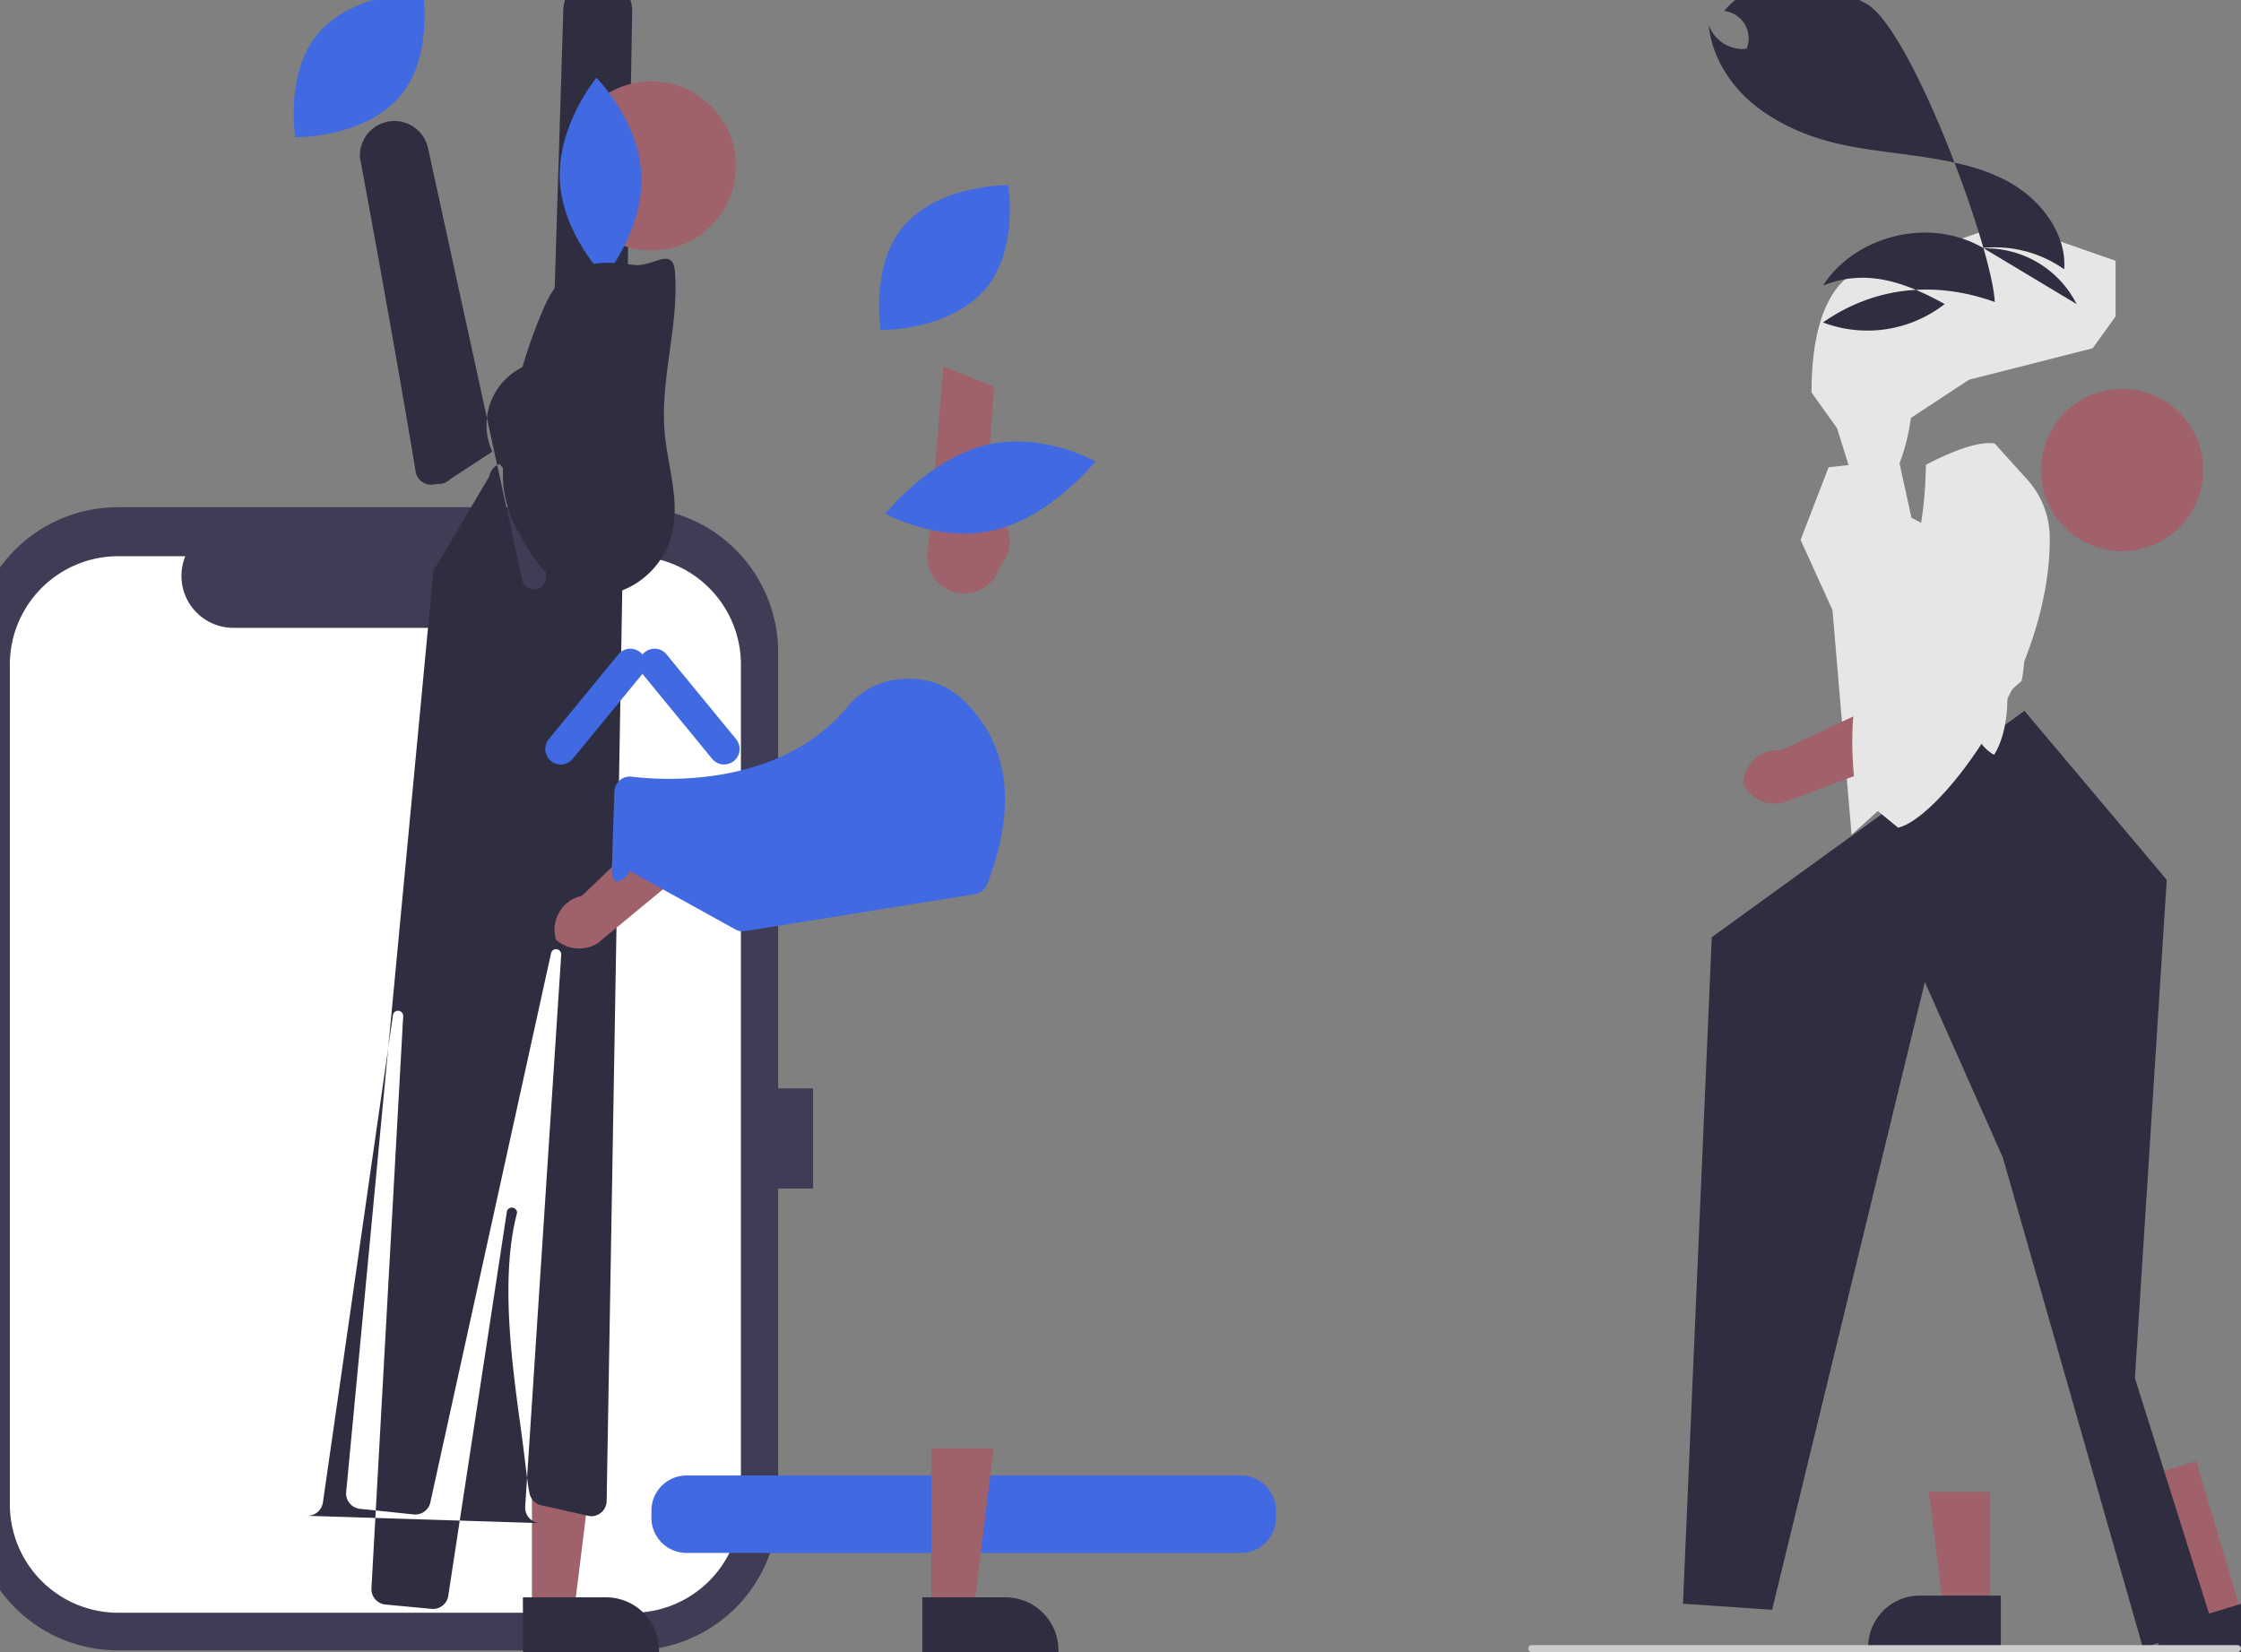 <svg xmlns="http://www.w3.org/2000/svg" data-name="Layer 1" width="650.842" height="479.803" viewBox="0 0 650.842 479.803" xmlns:xlink="http://www.w3.org/1999/xlink"><rect x="0" y="0" width="650.842" height="479.803" fill="#808080" stroke="none"/><path d="M510.722,526.202H500.577V399.568a42.148,42.148,0,0,0-42.148-42.148H308.771a42.148,42.148,0,0,0-42.148,42.148V647.263a42.148,42.148,0,0,0,42.148,42.148H458.43a42.148,42.148,0,0,0,42.148-42.148V555.286h10.145Z" transform="translate(-274.579 -210.098)" fill="#3f3d56"/><path d="M458.264,371.637H437.854a15.084,15.084,0,0,1-13.966,20.81H342.374a15.084,15.084,0,0,1-13.966-20.81H308.937a31.497,31.497,0,0,0-31.497,31.497V647.004a31.497,31.497,0,0,0,31.497,31.497H458.264a31.497,31.497,0,0,0,31.497-31.497h0V403.134A31.497,31.497,0,0,0,458.264,371.637Z" transform="translate(-274.579 -210.098)" fill="#fff"/><path d="M634.94,661.127H473.975a10.221,10.221,0,0,1-10.21-10.21v-2.07a10.221,10.221,0,0,1,10.21-10.21H634.94a10.221,10.221,0,0,1,10.21,10.21v2.07A10.221,10.221,0,0,1,634.94,661.127Z" transform="translate(-274.579 -210.098)" fill="#4169e1"/><path d="M564.987,374.485a10.032,10.032,0,0,0-4.327-16.592l2.664-35.54-14.772-5.763-4.327,52.282a10.086,10.086,0,0,0,20.762,5.614Z" transform="translate(-274.579 -210.098)" fill="#9f616a"/><polygon points="270.488 467.927 282.748 467.926 288.58 420.638 270.486 420.639 270.488 467.927" fill="#9f616a"/><path d="M542.445,674.022l24.144-.001h.001a15.386,15.386,0,0,1,15.386,15.386v.5l-39.531.001Z" transform="translate(-274.579 -210.098)" fill="#2f2e41"/><polygon points="154.488 467.927 166.748 467.926 172.58 420.638 154.486 420.639 154.488 467.927" fill="#9f616a"/><path d="M426.445,674.022l24.144-.001h.001a15.386,15.386,0,0,1,15.386,15.386v.5l-39.531.001Z" transform="translate(-274.579 -210.098)" fill="#2f2e41"/><path d="M431.594,652.473a4.521,4.521,0,0,1-4.489-4.811l10.465-160.278a1.5,1.5,0,0,0-2.933-.536L399.634,646.108a4.502,4.502,0,0,1-5.14,3.81l-15.35-1.599a4.5,4.5,0,0,1-4.014-5.004l25.242-266.607a4.139,4.139,0,0,1,.085-.786L416.683,348.457a4.455,4.455,0,0,1,3.022-3.572,18.747,18.747,0,1,0-2.153-3.604l-12.265,8A4.473,4.473,0,0,1,402,350.642c-.575.038-1.126.102-1.661.203a4.553,4.553,0,0,1-5.022-3.64c-6.156-37.309-15.876-89.641-15.943-90.006a6.722,6.722,0,0,1-.243-1.304,10.007,10.007,0,0,1,19.786-2.671L426.134,378a3.493,3.493,0,0,0,6.924.362l5.116-165.23a10.003,10.003,0,1,1,20.006.338L450.764,646.132a4.518,4.518,0,0,1-4.507,4.342A4.425,4.425,0,0,1,445.68,650.403l-13.939-3.136a4.43,4.43,0,0,1-3.382-3.517l-.269-1.321c-.36-2.276-.605-4.575-.892-6.779-.421-3.485-.846-6.977-1.345-10.616-2.559-18.489-6.071-43.922-1.116-62.621a1.5,1.5,0,0,0-2.923-.559l-17.043,111.704a4.479,4.479,0,0,1-4.872,3.814l-13.331-1.257a4.503,4.503,0,0,1-4.101-4.878L391.68,505.203a1.5,1.5,0,0,0-2.976-.308l-20.338,141.551a4.509,4.509,0,0,1-4.349,3.875c-.12.005-.241.005-.36.013Z" transform="translate(-274.579 -210.098)" fill="#2f2e41"/><circle cx="189.165" cy="48.193" r="24.561" fill="#9f616a"/><path d="M484.883,432.128a4.505,4.505,0,0,1-3.525-1.697l-20.266-24.7a4.505,4.505,0,0,1,6.934-5.74l20.266,24.7a4.505,4.505,0,0,1-3.408,7.438Z" transform="translate(-274.579 -210.098)" fill="#4169e1"/><path d="M437.436,432.128a4.505,4.505,0,0,1-3.408-7.438l20.266-24.7a4.505,4.505,0,0,1,6.934,5.74l-20.266,24.7A4.505,4.505,0,0,1,437.436,432.128Z" transform="translate(-274.579 -210.098)" fill="#4169e1"/><path d="M559.899,294.995c-10.76,11.315-29.565,10.953-29.565,10.953s-3.237-19.793,7.524-31.108c10.76-11.315,29.565-10.953,29.565-10.953S570.661,283.68,559.899,294.995Z" transform="translate(-274.579 -210.098)" fill="#4169e1"/><path d="M563.824,363.949c-16.433,4.158-32.123-4.654-32.123-4.654s12.489-15.707,28.922-19.865,32.123,4.654,32.123,4.654S580.257,359.791,563.824,363.949Z" transform="translate(-274.579 -210.098)" fill="#4169e1"/><path d="M389.899,238.995c-10.76,11.315-29.565,10.953-29.565,10.953s-3.237-19.793,7.524-31.108c10.76-11.315,29.565-10.953,29.565-10.953S400.661,227.68,389.899,238.995Z" transform="translate(-274.579 -210.098)" fill="#4169e1"/><path d="M460.849,261.125c.567,15.936-10.639,29.386-10.639,29.386s-12.483-12.496-13.05-28.432,10.639-29.386,10.639-29.386S460.282,245.189,460.849,261.125Z" transform="translate(-274.579 -210.098)" fill="#4169e1"/><path d="M436.059,483.03a10.056,10.056,0,0,1,7.513-12.749l27.895-26.738,4.746,17.336-27.989,23.118a10.11,10.11,0,0,1-12.164-.969Z" transform="translate(-274.579 -210.098)" fill="#9f616a"/><path d="M453.49,466.18a4.505,4.505,0,0,1-1.235-3.267L453.013,440.15a4.515,4.515,0,0,1,5.213-4.454c10.994,1.344,44.209,2.563,63.123-21.07a22.211,22.211,0,0,1,17.013-7.375h0a22.338,22.338,0,0,1,15.999,6.187c9.023,8.735,18.071,24.464,6.926,53.404a4.581,4.581,0,0,1-3.494,2.926l-66.767,10.759a4.489,4.489,0,0,1-3.126-.635l-30.571-16.892A4.501,4.501,0,0,1,453.49,466.18Z" transform="translate(-274.579 -210.098)" fill="#4169e1"/><path d="M458.764,287.051c-5.455-.688-11.198-1.325-16.36,1.079-4.992,2.324-7.799,6.532-10.051,11.764A150.364,150.364,0,0,0,421.561,338.91a42.012,42.012,0,0,0-.731,12.789,35.875,35.875,0,0,0,4.605,13.494c4.571,8.548,10.812,17.044,21.379,17.704,10.339.647,19.936-7.136,22.677-16.854,2.911-10.302-1.186-20.677-1.941-31.244-1.082-15.118,4.176-30.37,3.07-45.484C470.136,281.339,464.22,287.732,458.764,287.051Z" transform="translate(-274.579 -210.098)" fill="#2f2e41"/><polygon points="650.842 468.059 639.332 471.553 620.932 429.528 637.814 424.352 650.842 468.059" fill="#a0616a"/><path d="M938.166,688.996l-37.896,11.535-.215-.704a15.386,15.386,0,0,1,10.062-19.247l.001-0,23.146-7.052Z" transform="translate(-274.579 -210.098)" fill="#2f2e41"/><polygon points="577.958 478.756 565.837 478.756 560.177 433.311 577.96 433.312 577.958 478.756" fill="#a0616a"/><path d="M855.664,688.996l-38.533-.001v-.486a14.998,14.998,0,0,1,14.997-14.997h.001l23.536.001Z" transform="translate(-274.579 -210.098)" fill="#2f2e41"/><path d="M862.531,416.558,903.859,465.631l-9.248,144.714,22.668,72.03-20.337,6.346-40.673-142.387-22.668-51.002-44.357,182.313-25.889-1.777,8.359-193.568Z" transform="translate(-274.579 -210.098)" fill="#2f2e41"/><path d="M856.885,404.011c2.657,17.494-3.197,25.309-3.197,25.309-12.017-6.828-3.942-28.558-3.942-28.558l2.751-9.02s4.371,11.583,1.298,24.042a2.522,2.522,0,0,0,2.423-4.004Z" transform="translate(-274.579 -210.098)" fill="#e6e6e6"/><path d="M861.683,407.866s4.327-17.6-6.057-29.548l-7.403-8.143-18.508-9.692-3.702-16.909-20.358,2.222-8.143,21.099,9.257,20.358,5.556,65.29Z" transform="translate(-274.579 -210.098)" fill="#e6e6e6"/><path d="M814.011,357.402l-2.221-11.107-3.702-11.848-7.403-10.367c0-41.084,22.034-37.026,22.034-37.026l26.474-9.364,12.217-1.481,27.583,9.627 0,16.166-6.662,9.256L846.45,320.375l-16.909,11.107s-2.222,20.661-13.328,25.929Z" transform="translate(-274.579 -210.098)" fill="#e6e6e6"/><circle cx="838.669" cy="315.151" r="23.567" transform="translate(-62.485 721.248) rotate(-61.337)" fill="#a0616a"/><path d="M804.021,303.75a36.477,36.477,0,0,0,35.34-5.346c-10.988-6.057-22.603-10.559-35.34-5.346,8.795-13.889,30.427-20.625,47.003-10.657l26.652,16.004a29.507,29.507,0,0,0-29.47-16.004,34.892,34.892,0,0,1,25.862,5.91c.629-8.279-4.189-16.229-10.473-21.516-7.478-6.278-17.29-8.861-26.531-10.485-9.242-1.624-18.641-2.271-27.789-4.271-8.931-1.954-17.598-5.506-24.849-11.197s-12.761-14.314-13.596-23.519a10.456,10.456,0,0,0,11.016,6.935,8.033,8.033,0,0,0-6.496-10.976c9.132-11.408,28.372-9.461,41.38-2.02S853.229,282.402,853.907,297.81C837.909,292.034,819.965,292.619,804.021,303.75Z" transform="translate(-274.579 -210.098)" fill="#2f2e41"/><path d="M780.825,437.817a10.056,10.056,0,0,1,10.979-9.817l35.173-16.43,2.192,17.952-34.47,12.802a10.11,10.11,0,0,1-13.825-4.507Z" transform="translate(-274.579 -210.098)" fill="#a0616a"/><path d="M813.553,440.415c-6.451-51.421,19.502-43.878,20.358-95.298,0,0,13.328-7.403,20.001-6.198l9.084,10.084a25.344,25.344,0,0,1,6.885,17.733c0,39.426-31.946,81.16-44.054,83.737Z" transform="translate(-274.579 -210.098)" fill="#e6e6e6"/><path d="M924.421,689.902h-205a1,1,0,0,1,0-2h205a1,1,0,0,1,0,2Z" transform="translate(-274.579 -210.098)" fill="#ccc"/></svg>